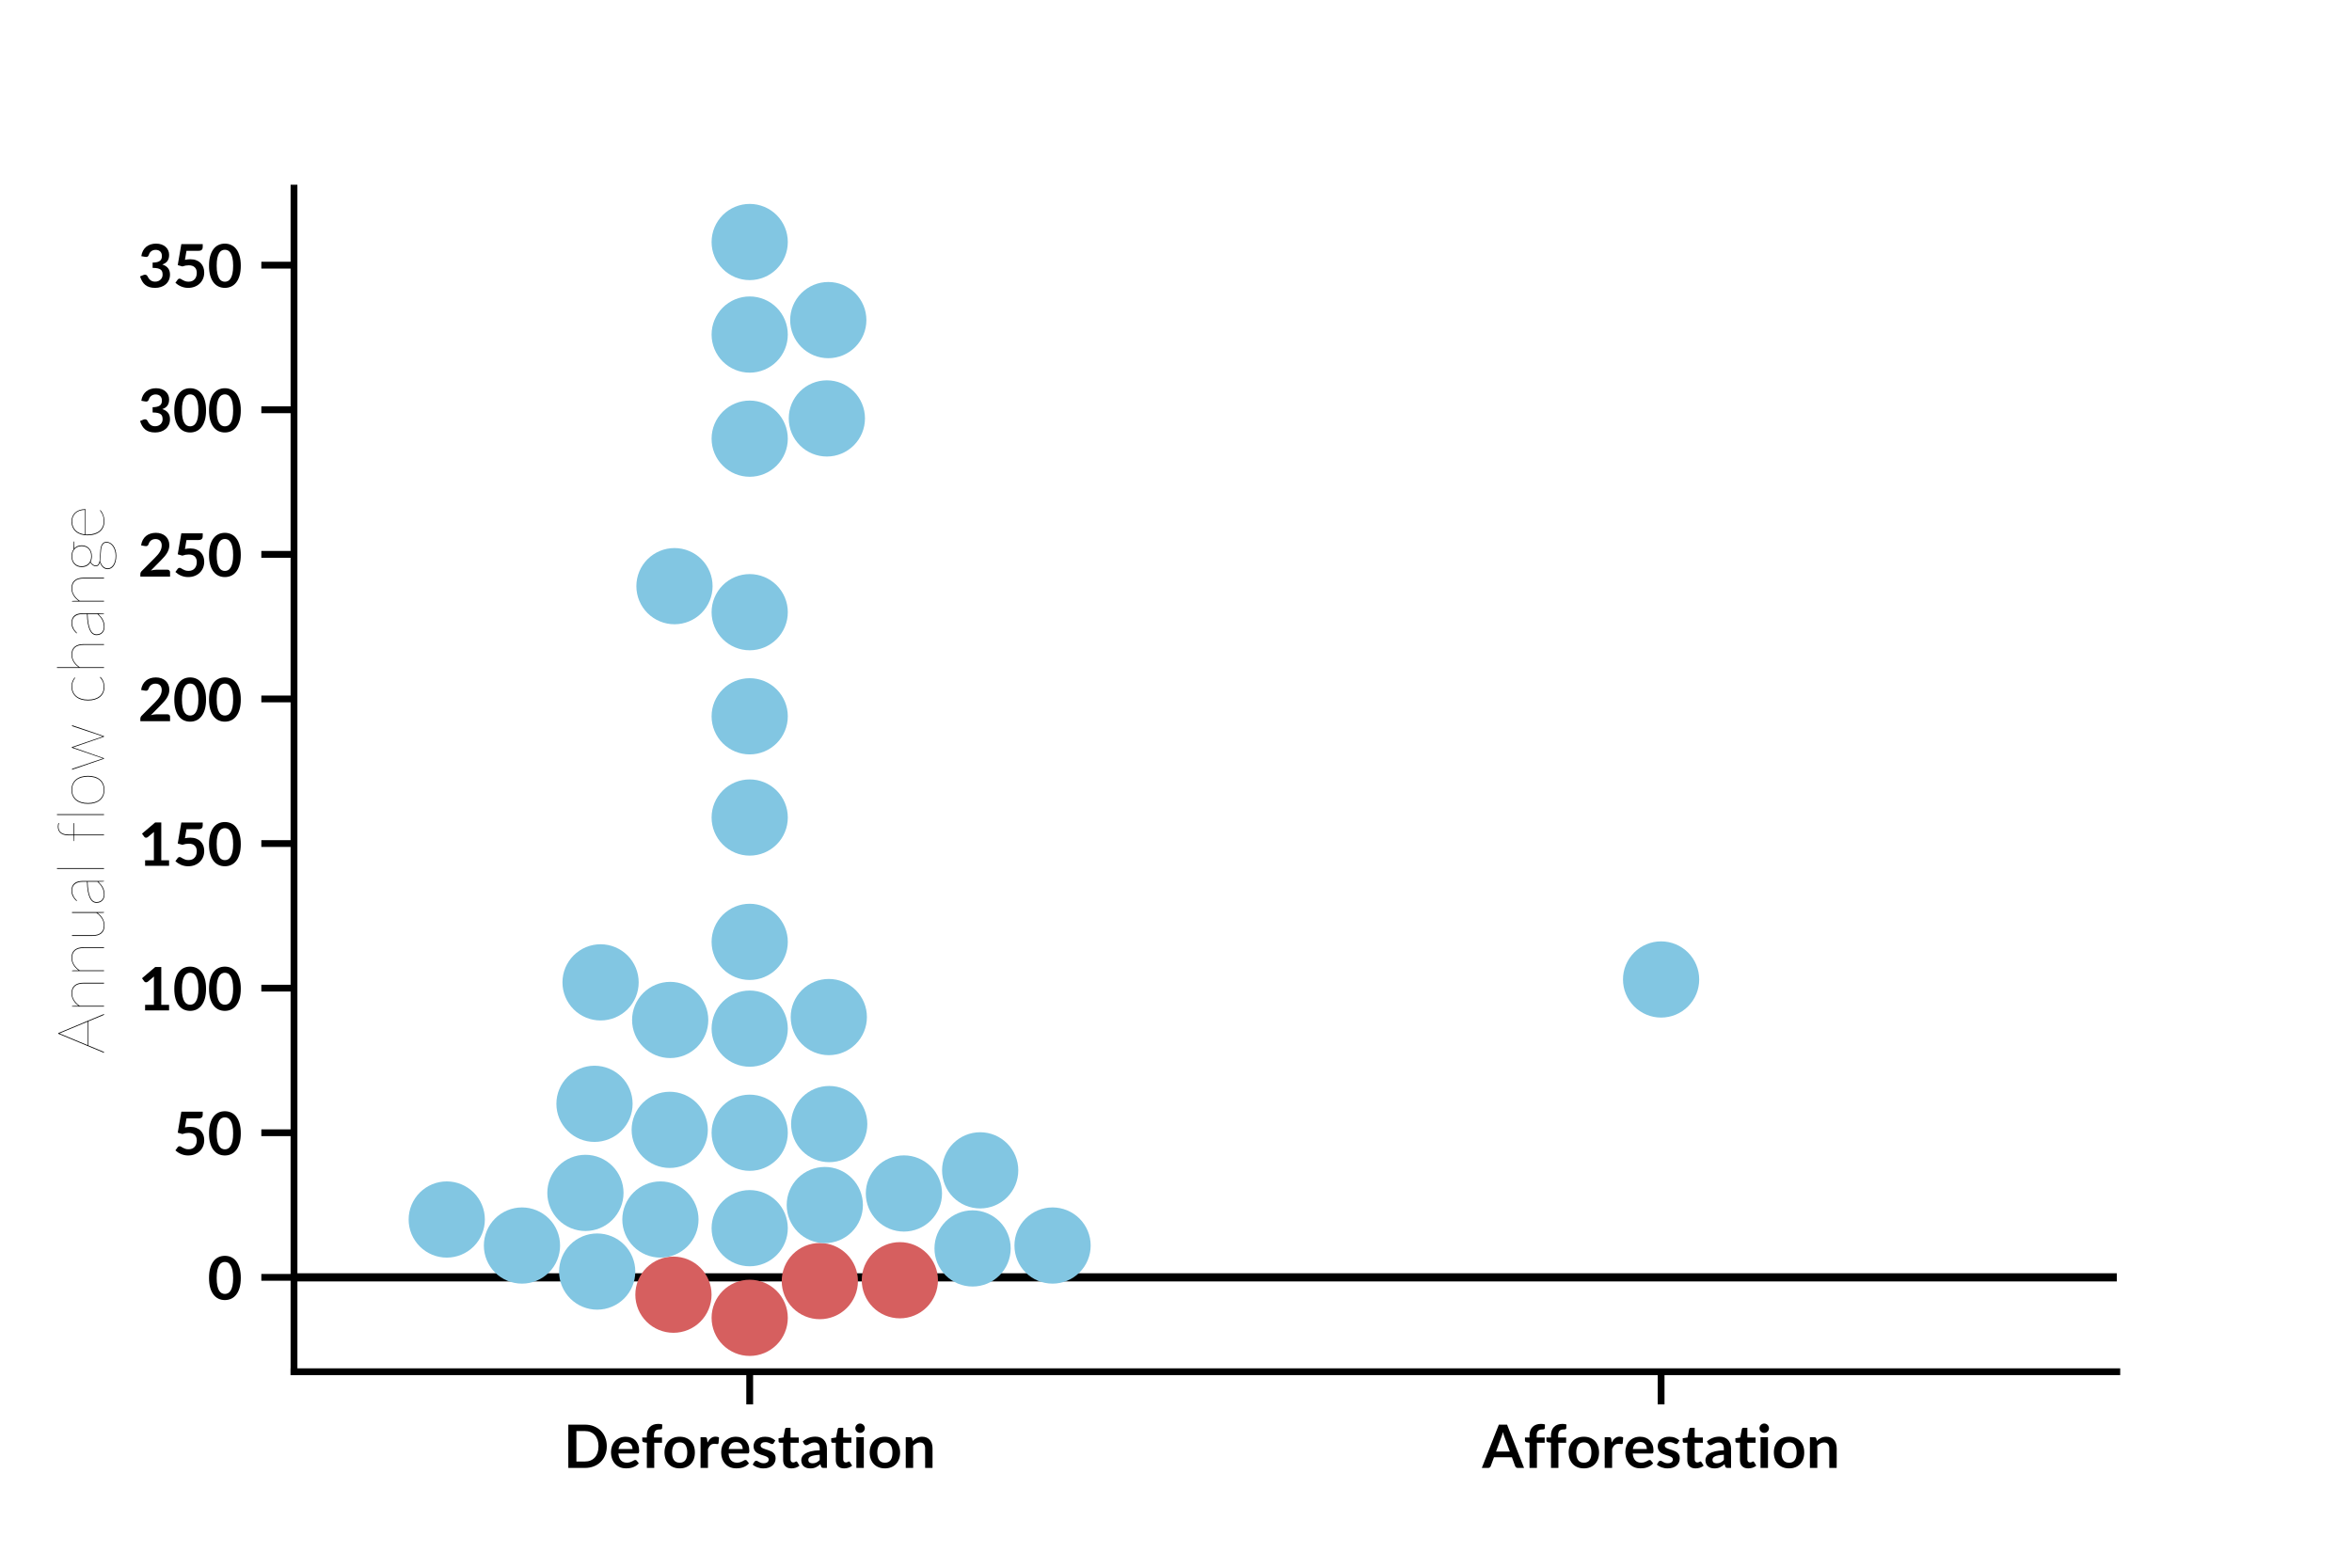 <?xml version="1.0" encoding="utf-8" standalone="no"?>
<!DOCTYPE svg PUBLIC "-//W3C//DTD SVG 1.1//EN"
  "http://www.w3.org/Graphics/SVG/1.1/DTD/svg11.dtd">
<!-- Created with matplotlib (http://matplotlib.org/) -->
<svg height="288pt" version="1.1" viewBox="0 0 432 288" width="432pt" xmlns="http://www.w3.org/2000/svg" xmlns:xlink="http://www.w3.org/1999/xlink">
 <defs>
  <style type="text/css">
*{stroke-linecap:butt;stroke-linejoin:round;}
  </style>
 </defs>
 <g id="figure_1">
  <g id="patch_1">
   <path d="M 0 288 
L 432 288 
L 432 0 
L 0 0 
z
" style="fill:#ffffff;"/>
  </g>
  <g id="axes_1">
   <g id="patch_2">
    <path d="M 54 252 
L 388.8 252 
L 388.8 34.56 
L 54 34.56 
z
" style="fill:#ffffff;"/>
   </g>
   <g id="PathCollection_1"/>
   <g id="PathCollection_2"/>
   <g id="matplotlib.axis_1">
    <g id="xtick_1">
     <g id="line2d_1">
      <defs>
       <path d="M 0 0 
L 0 6 
" id="m632392e1f3" style="stroke:#000000;stroke-width:1.25;"/>
      </defs>
      <g>
       <use style="stroke:#000000;stroke-width:1.25;" x="137.7" xlink:href="#m632392e1f3" y="252"/>
      </g>
     </g>
     <g id="text_1">
      <!-- Deforestation -->
      <defs>
       <path d="M 72.25 36.156 
Q 72.25 28.203 69.594 21.547 
Q 66.953 14.906 62.141 10.094 
Q 57.344 5.297 50.594 2.641 
Q 43.844 0 35.594 0 
L 8.047 0 
L 8.047 72.297 
L 35.594 72.297 
Q 43.844 72.297 50.594 69.625 
Q 57.344 66.953 62.141 62.172 
Q 66.953 57.406 69.594 50.75 
Q 72.25 44.094 72.25 36.156 
z
M 58.453 36.156 
Q 58.453 42.094 56.875 46.812 
Q 55.297 51.547 52.312 54.812 
Q 49.344 58.094 45.125 59.844 
Q 40.906 61.594 35.594 61.594 
L 21.547 61.594 
L 21.547 10.703 
L 35.594 10.703 
Q 40.906 10.703 45.125 12.453 
Q 49.344 14.203 52.312 17.469 
Q 55.297 20.75 56.875 25.469 
Q 58.453 30.203 58.453 36.156 
z
" id="Lato-Bold-44"/>
       <path d="M 27.953 52.094 
Q 32.797 52.094 36.891 50.547 
Q 41 49 43.953 46.016 
Q 46.906 43.047 48.578 38.719 
Q 50.25 34.406 50.25 28.844 
Q 50.25 26.047 49.641 25.062 
Q 49.047 24.094 47.344 24.094 
L 15.594 24.094 
Q 15.906 20.156 17 17.281 
Q 18.094 14.406 19.891 12.531 
Q 21.703 10.656 24.172 9.719 
Q 26.656 8.797 29.656 8.797 
Q 32.656 8.797 34.828 9.5 
Q 37 10.203 38.625 11.047 
Q 40.25 11.906 41.469 12.594 
Q 42.703 13.297 43.844 13.297 
Q 45.406 13.297 46.156 12.156 
L 49.703 7.656 
Q 47.656 5.25 45.094 3.625 
Q 42.547 2 39.766 1.016 
Q 37 0.047 34.125 -0.344 
Q 31.25 -0.75 28.547 -0.75 
Q 23.203 -0.75 18.594 1.016 
Q 14 2.797 10.594 6.266 
Q 7.203 9.75 5.25 14.875 
Q 3.297 20 3.297 26.75 
Q 3.297 32 5 36.625 
Q 6.703 41.25 9.875 44.672 
Q 13.047 48.094 17.625 50.094 
Q 22.203 52.094 27.953 52.094 
z
M 28.203 43.25 
Q 22.797 43.25 19.75 40.203 
Q 16.703 37.156 15.844 31.547 
L 39.156 31.547 
Q 39.156 33.953 38.469 36.078 
Q 37.797 38.203 36.438 39.797 
Q 35.094 41.406 33.016 42.328 
Q 30.953 43.25 28.203 43.25 
z
" id="Lato-Bold-65"/>
       <path d="M 9.703 0 
L 9.703 42 
L 5.25 42.703 
Q 3.797 43 2.922 43.719 
Q 2.047 44.453 2.047 45.797 
L 2.047 50.844 
L 9.703 50.844 
L 9.703 54.656 
Q 9.703 59.047 11.016 62.547 
Q 12.344 66.047 14.812 68.5 
Q 17.297 70.953 20.844 72.25 
Q 24.406 73.547 28.844 73.547 
Q 32.406 73.547 35.453 72.594 
L 35.203 66.406 
Q 35.156 65.703 34.797 65.266 
Q 34.453 64.844 33.875 64.625 
Q 33.297 64.406 32.547 64.328 
Q 31.797 64.25 30.953 64.25 
Q 28.75 64.25 27.016 63.766 
Q 25.297 63.297 24.094 62.125 
Q 22.906 60.953 22.281 59.016 
Q 21.656 57.094 21.656 54.25 
L 21.656 50.844 
L 35 50.844 
L 35 42.047 
L 22.047 42.047 
L 22.047 0 
z
" id="Lato-Bold-66"/>
       <path d="M 28.797 52.094 
Q 34.5 52.094 39.172 50.25 
Q 43.844 48.406 47.172 45 
Q 50.5 41.594 52.297 36.688 
Q 54.094 31.797 54.094 25.75 
Q 54.094 19.656 52.297 14.75 
Q 50.5 9.844 47.172 6.391 
Q 43.844 2.953 39.172 1.094 
Q 34.5 -0.75 28.797 -0.75 
Q 23.047 -0.75 18.344 1.094 
Q 13.656 2.953 10.328 6.391 
Q 7 9.844 5.172 14.75 
Q 3.344 19.656 3.344 25.75 
Q 3.344 31.797 5.172 36.688 
Q 7 41.594 10.328 45 
Q 13.656 48.406 18.344 50.25 
Q 23.047 52.094 28.797 52.094 
z
M 28.797 8.75 
Q 35.203 8.75 38.266 13.047 
Q 41.344 17.344 41.344 25.656 
Q 41.344 33.953 38.266 38.297 
Q 35.203 42.656 28.797 42.656 
Q 22.297 42.656 19.172 38.281 
Q 16.047 33.906 16.047 25.656 
Q 16.047 17.406 19.172 13.078 
Q 22.297 8.75 28.797 8.75 
z
" id="Lato-Bold-6f"/>
       <path d="M 6.094 0 
L 6.094 51.297 
L 13.344 51.297 
Q 15.25 51.297 16 50.625 
Q 16.75 49.953 17 48.203 
L 17.703 42.406 
Q 20.156 47 23.453 49.625 
Q 26.75 52.25 31.25 52.25 
Q 34.797 52.25 36.953 50.703 
L 36.156 41.453 
Q 35.906 40.547 35.422 40.172 
Q 34.953 39.797 34.156 39.797 
Q 33.406 39.797 31.922 40.047 
Q 30.453 40.297 29.047 40.297 
Q 27 40.297 25.391 39.688 
Q 23.797 39.094 22.516 37.969 
Q 21.25 36.844 20.266 35.25 
Q 19.297 33.656 18.453 31.594 
L 18.453 0 
z
" id="Lato-Bold-72"/>
       <path d="M 37.406 41.297 
Q 36.906 40.5 36.344 40.172 
Q 35.797 39.844 34.953 39.844 
Q 34.047 39.844 33.016 40.344 
Q 32 40.844 30.641 41.469 
Q 29.297 42.094 27.562 42.594 
Q 25.844 43.094 23.5 43.094 
Q 19.844 43.094 17.766 41.547 
Q 15.703 40 15.703 37.5 
Q 15.703 35.844 16.766 34.719 
Q 17.844 33.594 19.625 32.75 
Q 21.406 31.906 23.656 31.219 
Q 25.906 30.547 28.219 29.75 
Q 30.547 28.953 32.797 27.922 
Q 35.047 26.906 36.812 25.328 
Q 38.594 23.75 39.672 21.547 
Q 40.75 19.344 40.75 16.25 
Q 40.75 12.547 39.422 9.422 
Q 38.094 6.297 35.5 4.016 
Q 32.906 1.75 29.078 0.469 
Q 25.25 -0.797 20.25 -0.797 
Q 17.594 -0.797 15.062 -0.312 
Q 12.547 0.156 10.219 1 
Q 7.906 1.844 5.922 3 
Q 3.953 4.156 2.453 5.5 
L 5.297 10.203 
Q 5.844 11.047 6.594 11.5 
Q 7.344 11.953 8.5 11.953 
Q 9.656 11.953 10.672 11.297 
Q 11.703 10.656 13.047 9.906 
Q 14.406 9.156 16.219 8.5 
Q 18.047 7.844 20.844 7.844 
Q 23.047 7.844 24.625 8.375 
Q 26.203 8.906 27.219 9.75 
Q 28.25 10.594 28.719 11.719 
Q 29.203 12.844 29.203 14.047 
Q 29.203 15.844 28.125 17 
Q 27.047 18.156 25.266 19 
Q 23.5 19.844 21.219 20.516 
Q 18.953 21.203 16.578 22 
Q 14.203 22.797 11.922 23.875 
Q 9.656 24.953 7.875 26.594 
Q 6.094 28.25 5.016 30.641 
Q 3.953 33.047 3.953 36.453 
Q 3.953 39.594 5.203 42.438 
Q 6.453 45.297 8.875 47.422 
Q 11.297 49.547 14.922 50.812 
Q 18.547 52.094 23.297 52.094 
Q 28.594 52.094 32.938 50.344 
Q 37.297 48.594 40.203 45.75 
z
" id="Lato-Bold-73"/>
       <path d="M 23.203 -0.797 
Q 16.5 -0.797 12.922 2.969 
Q 9.344 6.75 9.344 13.406 
L 9.344 42.047 
L 4.094 42.047 
Q 3.094 42.047 2.391 42.688 
Q 1.703 43.344 1.703 44.656 
L 1.703 49.547 
L 9.953 50.906 
L 12.547 64.906 
Q 12.797 65.906 13.5 66.453 
Q 14.203 67 15.297 67 
L 21.703 67 
L 21.703 50.844 
L 35.406 50.844 
L 35.406 42.047 
L 21.703 42.047 
L 21.703 14.25 
Q 21.703 11.844 22.875 10.5 
Q 24.047 9.156 26.094 9.156 
Q 27.25 9.156 28.016 9.422 
Q 28.797 9.703 29.375 10 
Q 29.953 10.297 30.391 10.562 
Q 30.844 10.844 31.297 10.844 
Q 31.844 10.844 32.188 10.562 
Q 32.547 10.297 32.953 9.75 
L 36.656 3.75 
Q 33.953 1.5 30.453 0.344 
Q 26.953 -0.797 23.203 -0.797 
z
" id="Lato-Bold-74"/>
       <path d="M 39.656 0 
Q 37.906 0 36.953 0.516 
Q 36 1.047 35.453 2.656 
L 34.344 6.297 
Q 32.406 4.547 30.547 3.219 
Q 28.703 1.906 26.703 1 
Q 24.703 0.094 22.422 -0.344 
Q 20.156 -0.797 17.406 -0.797 
Q 14.156 -0.797 11.406 0.078 
Q 8.656 0.953 6.656 2.703 
Q 4.656 4.453 3.547 7.047 
Q 2.453 9.656 2.453 13.094 
Q 2.453 16 3.969 18.828 
Q 5.5 21.656 9.047 23.922 
Q 12.594 26.203 18.5 27.703 
Q 24.406 29.203 33.203 29.406 
L 33.203 32.406 
Q 33.203 37.547 31 40.016 
Q 28.797 42.5 24.656 42.5 
Q 21.656 42.5 19.672 41.797 
Q 17.703 41.094 16.203 40.219 
Q 14.703 39.344 13.469 38.641 
Q 12.25 37.953 10.75 37.953 
Q 9.453 37.953 8.547 38.625 
Q 7.656 39.297 7.094 40.203 
L 4.906 44.156 
Q 13.75 52.25 26.203 52.25 
Q 30.703 52.25 34.25 50.766 
Q 37.797 49.297 40.25 46.672 
Q 42.703 44.047 43.969 40.391 
Q 45.25 36.75 45.25 32.406 
L 45.25 0 
z
M 21.203 7.703 
Q 25 7.703 27.766 9.078 
Q 30.547 10.453 33.203 13.25 
L 33.203 21.906 
Q 27.797 21.656 24.172 20.969 
Q 20.547 20.297 18.344 19.25 
Q 16.156 18.203 15.203 16.797 
Q 14.25 15.406 14.25 13.75 
Q 14.25 10.5 16.172 9.094 
Q 18.094 7.703 21.203 7.703 
z
" id="Lato-Bold-61"/>
       <path d="M 18.906 51.297 
L 18.906 0 
L 6.5 0 
L 6.5 51.297 
z
M 20.594 66.25 
Q 20.594 64.656 19.938 63.25 
Q 19.297 61.844 18.219 60.797 
Q 17.156 59.75 15.703 59.125 
Q 14.25 58.5 12.594 58.5 
Q 11 58.5 9.578 59.125 
Q 8.156 59.75 7.094 60.797 
Q 6.047 61.844 5.422 63.25 
Q 4.797 64.656 4.797 66.25 
Q 4.797 67.906 5.422 69.344 
Q 6.047 70.797 7.094 71.844 
Q 8.156 72.906 9.578 73.531 
Q 11 74.156 12.594 74.156 
Q 14.25 74.156 15.703 73.531 
Q 17.156 72.906 18.219 71.844 
Q 19.297 70.797 19.938 69.344 
Q 20.594 67.906 20.594 66.25 
z
" id="Lato-Bold-69"/>
       <path d="M 6.094 0 
L 6.094 51.297 
L 13.656 51.297 
Q 16.047 51.297 16.797 49.047 
L 17.656 45 
Q 19.203 46.594 20.922 47.891 
Q 22.656 49.203 24.578 50.141 
Q 26.5 51.094 28.703 51.594 
Q 30.906 52.094 33.5 52.094 
Q 37.703 52.094 40.953 50.672 
Q 44.203 49.25 46.375 46.672 
Q 48.547 44.094 49.672 40.516 
Q 50.797 36.953 50.797 32.656 
L 50.797 0 
L 38.453 0 
L 38.453 32.656 
Q 38.453 37.344 36.297 39.922 
Q 34.156 42.5 29.75 42.5 
Q 26.547 42.5 23.75 41.047 
Q 20.953 39.594 18.453 37.094 
L 18.453 0 
z
" id="Lato-Bold-6e"/>
      </defs>
      <g transform="translate(103.501 269.673)scale(0.11 -0.11)">
       <use xlink:href="#Lato-Bold-44"/>
       <use x="76.05" xlink:href="#Lato-Bold-65"/>
       <use x="129.45" xlink:href="#Lato-Bold-66"/>
       <use x="165.284" xlink:href="#Lato-Bold-6f"/>
       <use x="222.734" xlink:href="#Lato-Bold-72"/>
       <use x="260.019" xlink:href="#Lato-Bold-65"/>
       <use x="313.419" xlink:href="#Lato-Bold-73"/>
       <use x="357.369" xlink:href="#Lato-Bold-74"/>
       <use x="394.569" xlink:href="#Lato-Bold-61"/>
       <use x="445.319" xlink:href="#Lato-Bold-74"/>
       <use x="482.519" xlink:href="#Lato-Bold-69"/>
       <use x="507.919" xlink:href="#Lato-Bold-6f"/>
       <use x="565.369" xlink:href="#Lato-Bold-6e"/>
      </g>
     </g>
    </g>
    <g id="xtick_2">
     <g id="line2d_2">
      <g>
       <use style="stroke:#000000;stroke-width:1.25;" x="305.1" xlink:href="#m632392e1f3" y="252"/>
      </g>
     </g>
     <g id="text_2">
      <!-- Afforestation -->
      <defs>
       <path d="M 70 0 
L 59.594 0 
Q 57.844 0 56.75 0.875 
Q 55.656 1.75 55.094 3.047 
L 49.703 17.797 
L 19.75 17.797 
L 14.344 3.047 
Q 13.953 1.906 12.797 0.953 
Q 11.656 0 9.953 0 
L -0.547 0 
L 27.906 72.297 
L 41.594 72.297 
z
M 23.203 27.297 
L 46.25 27.297 
L 37.453 51.344 
Q 36.797 52.953 36.094 55.125 
Q 35.406 57.297 34.703 59.844 
Q 34 57.297 33.328 55.094 
Q 32.656 52.906 32 51.25 
z
" id="Lato-Bold-41"/>
      </defs>
      <g transform="translate(272.231 269.673)scale(0.11 -0.11)">
       <use xlink:href="#Lato-Bold-41"/>
       <use x="69.419" xlink:href="#Lato-Bold-66"/>
       <use x="105.269" xlink:href="#Lato-Bold-66"/>
       <use x="141.103" xlink:href="#Lato-Bold-6f"/>
       <use x="198.553" xlink:href="#Lato-Bold-72"/>
       <use x="235.838" xlink:href="#Lato-Bold-65"/>
       <use x="289.238" xlink:href="#Lato-Bold-73"/>
       <use x="333.188" xlink:href="#Lato-Bold-74"/>
       <use x="370.388" xlink:href="#Lato-Bold-61"/>
       <use x="421.138" xlink:href="#Lato-Bold-74"/>
       <use x="458.338" xlink:href="#Lato-Bold-69"/>
       <use x="483.738" xlink:href="#Lato-Bold-6f"/>
       <use x="541.188" xlink:href="#Lato-Bold-6e"/>
      </g>
     </g>
    </g>
   </g>
   <g id="matplotlib.axis_2">
    <g id="ytick_1">
     <g id="line2d_3">
      <defs>
       <path d="M 0 0 
L -6 0 
" id="mc2b57234e4" style="stroke:#000000;stroke-width:1.25;"/>
      </defs>
      <g>
       <use style="stroke:#000000;stroke-width:1.25;" x="54" xlink:href="#mc2b57234e4" y="234.661"/>
      </g>
     </g>
     <g id="text_3">
      <!-- 0 -->
      <defs>
       <path d="M 55.5 36.156 
Q 55.5 26.703 53.469 19.719 
Q 51.453 12.75 47.875 8.203 
Q 44.297 3.656 39.422 1.422 
Q 34.547 -0.797 28.906 -0.797 
Q 23.25 -0.797 18.422 1.422 
Q 13.594 3.656 10.047 8.203 
Q 6.5 12.75 4.5 19.719 
Q 2.5 26.703 2.5 36.156 
Q 2.5 45.656 4.5 52.594 
Q 6.5 59.547 10.047 64.094 
Q 13.594 68.656 18.422 70.875 
Q 23.25 73.094 28.906 73.094 
Q 34.547 73.094 39.422 70.875 
Q 44.297 68.656 47.875 64.094 
Q 51.453 59.547 53.469 52.594 
Q 55.5 45.656 55.5 36.156 
z
M 42.75 36.156 
Q 42.75 44 41.594 49.141 
Q 40.453 54.297 38.516 57.344 
Q 36.594 60.406 34.094 61.625 
Q 31.594 62.844 28.906 62.844 
Q 26.25 62.844 23.766 61.625 
Q 21.297 60.406 19.391 57.344 
Q 17.5 54.297 16.375 49.141 
Q 15.25 44 15.25 36.156 
Q 15.25 28.297 16.375 23.141 
Q 17.5 18 19.391 14.953 
Q 21.297 11.906 23.766 10.672 
Q 26.25 9.453 28.906 9.453 
Q 31.594 9.453 34.094 10.672 
Q 36.594 11.906 38.516 14.953 
Q 40.453 18 41.594 23.141 
Q 42.75 28.297 42.75 36.156 
z
" id="Lato-Bold-30"/>
      </defs>
      <g transform="translate(38.12 238.748)scale(0.11 -0.11)">
       <use xlink:href="#Lato-Bold-30"/>
      </g>
     </g>
    </g>
    <g id="ytick_2">
     <g id="line2d_4">
      <g>
       <use style="stroke:#000000;stroke-width:1.25;" x="54" xlink:href="#mc2b57234e4" y="208.097"/>
      </g>
     </g>
     <g id="text_4">
      <!-- 50 -->
      <defs>
       <path d="M 49.953 67.047 
Q 49.953 64.406 48.297 62.75 
Q 46.656 61.094 42.703 61.094 
L 22.844 61.094 
L 20.25 46 
Q 25.156 47 29.156 47 
Q 34.844 47 39.188 45.297 
Q 43.547 43.594 46.5 40.594 
Q 49.453 37.594 50.953 33.562 
Q 52.453 29.547 52.453 24.906 
Q 52.453 19.156 50.422 14.406 
Q 48.406 9.656 44.797 6.281 
Q 41.203 2.906 36.266 1.047 
Q 31.344 -0.797 25.547 -0.797 
Q 22.156 -0.797 19.094 -0.094 
Q 16.047 0.594 13.375 1.766 
Q 10.703 2.953 8.422 4.469 
Q 6.156 6 4.344 7.703 
L 8.156 12.953 
Q 9.344 14.656 11.297 14.656 
Q 12.547 14.656 13.844 13.844 
Q 15.156 13.047 16.828 12.094 
Q 18.5 11.156 20.766 10.344 
Q 23.047 9.547 26.25 9.547 
Q 29.656 9.547 32.25 10.641 
Q 34.844 11.75 36.562 13.719 
Q 38.297 15.703 39.172 18.422 
Q 40.047 21.156 40.047 24.344 
Q 40.047 30.25 36.625 33.578 
Q 33.203 36.906 26.5 36.906 
Q 21.344 36.906 15.953 35 
L 8.25 37.203 
L 14.25 72.297 
L 49.953 72.297 
z
" id="Lato-Bold-35"/>
      </defs>
      <g transform="translate(31.74 212.183)scale(0.11 -0.11)">
       <use xlink:href="#Lato-Bold-35"/>
       <use x="58" xlink:href="#Lato-Bold-30"/>
      </g>
     </g>
    </g>
    <g id="ytick_3">
     <g id="line2d_5">
      <g>
       <use style="stroke:#000000;stroke-width:1.25;" x="54" xlink:href="#mc2b57234e4" y="181.533"/>
      </g>
     </g>
     <g id="text_5">
      <!-- 100 -->
      <defs>
       <path d="M 11.75 9.25 
L 26.406 9.25 
L 26.406 51.406 
Q 26.406 53.844 26.547 56.547 
L 16.156 47.844 
Q 15.25 47.156 14.375 46.969 
Q 13.5 46.797 12.719 46.938 
Q 11.953 47.094 11.344 47.469 
Q 10.75 47.844 10.453 48.297 
L 6.547 53.656 
L 28.594 72.406 
L 38.75 72.406 
L 38.75 9.25 
L 51.75 9.25 
L 51.75 0 
L 11.75 0 
z
" id="Lato-Bold-31"/>
      </defs>
      <g transform="translate(25.36 185.619)scale(0.11 -0.11)">
       <use xlink:href="#Lato-Bold-31"/>
       <use x="58" xlink:href="#Lato-Bold-30"/>
       <use x="116" xlink:href="#Lato-Bold-30"/>
      </g>
     </g>
    </g>
    <g id="ytick_4">
     <g id="line2d_6">
      <g>
       <use style="stroke:#000000;stroke-width:1.25;" x="54" xlink:href="#mc2b57234e4" y="154.968"/>
      </g>
     </g>
     <g id="text_6">
      <!-- 150 -->
      <g transform="translate(25.36 159.055)scale(0.11 -0.11)">
       <use xlink:href="#Lato-Bold-31"/>
       <use x="58" xlink:href="#Lato-Bold-35"/>
       <use x="116" xlink:href="#Lato-Bold-30"/>
      </g>
     </g>
    </g>
    <g id="ytick_5">
     <g id="line2d_7">
      <g>
       <use style="stroke:#000000;stroke-width:1.25;" x="54" xlink:href="#mc2b57234e4" y="128.404"/>
      </g>
     </g>
     <g id="text_7">
      <!-- 200 -->
      <defs>
       <path d="M 29.703 73.094 
Q 34.703 73.094 38.844 71.625 
Q 43 70.156 45.953 67.453 
Q 48.906 64.75 50.547 60.953 
Q 52.203 57.156 52.203 52.5 
Q 52.203 48.5 51.016 45.094 
Q 49.844 41.703 47.875 38.594 
Q 45.906 35.5 43.25 32.594 
Q 40.594 29.703 37.703 26.703 
L 21.344 10.047 
Q 23.75 10.75 26.078 11.125 
Q 28.406 11.5 30.5 11.5 
L 49.047 11.5 
Q 51.047 11.5 52.219 10.375 
Q 53.406 9.25 53.406 7.406 
L 53.406 0 
L 3.797 0 
L 3.797 4.094 
Q 3.797 5.344 4.312 6.719 
Q 4.844 8.094 6 9.203 
L 27.953 31.203 
Q 30.703 34 32.875 36.547 
Q 35.047 39.094 36.5 41.594 
Q 37.953 44.094 38.719 46.672 
Q 39.5 49.25 39.5 52.094 
Q 39.5 54.703 38.75 56.672 
Q 38 58.656 36.625 60 
Q 35.25 61.344 33.328 62.016 
Q 31.406 62.703 29 62.703 
Q 26.797 62.703 24.922 62.078 
Q 23.047 61.453 21.594 60.328 
Q 20.156 59.203 19.156 57.703 
Q 18.156 56.203 17.656 54.406 
Q 16.797 52.094 15.438 51.344 
Q 14.094 50.594 11.547 51 
L 5.047 52.156 
Q 5.797 57.344 7.938 61.266 
Q 10.094 65.203 13.312 67.828 
Q 16.547 70.453 20.719 71.766 
Q 24.906 73.094 29.703 73.094 
z
" id="Lato-Bold-32"/>
      </defs>
      <g transform="translate(25.36 132.49)scale(0.11 -0.11)">
       <use xlink:href="#Lato-Bold-32"/>
       <use x="58" xlink:href="#Lato-Bold-30"/>
       <use x="116" xlink:href="#Lato-Bold-30"/>
      </g>
     </g>
    </g>
    <g id="ytick_6">
     <g id="line2d_8">
      <g>
       <use style="stroke:#000000;stroke-width:1.25;" x="54" xlink:href="#mc2b57234e4" y="101.84"/>
      </g>
     </g>
     <g id="text_8">
      <!-- 250 -->
      <g transform="translate(25.36 105.926)scale(0.11 -0.11)">
       <use xlink:href="#Lato-Bold-32"/>
       <use x="58" xlink:href="#Lato-Bold-35"/>
       <use x="116" xlink:href="#Lato-Bold-30"/>
      </g>
     </g>
    </g>
    <g id="ytick_7">
     <g id="line2d_9">
      <g>
       <use style="stroke:#000000;stroke-width:1.25;" x="54" xlink:href="#mc2b57234e4" y="75.275"/>
      </g>
     </g>
     <g id="text_9">
      <!-- 300 -->
      <defs>
       <path d="M 30.047 73.094 
Q 35.047 73.094 39.062 71.672 
Q 43.094 70.25 45.938 67.719 
Q 48.797 65.203 50.312 61.797 
Q 51.844 58.406 51.844 54.453 
Q 51.844 51 51.062 48.375 
Q 50.297 45.75 48.812 43.797 
Q 47.344 41.844 45.219 40.5 
Q 43.094 39.156 40.406 38.25 
Q 46.906 36.203 50.094 32 
Q 53.297 27.797 53.297 21.453 
Q 53.297 16.047 51.297 11.891 
Q 49.297 7.75 45.891 4.922 
Q 42.5 2.094 38.016 0.641 
Q 33.547 -0.797 28.547 -0.797 
Q 23.094 -0.797 19.047 0.453 
Q 15 1.703 12 4.141 
Q 9 6.594 6.891 10.141 
Q 4.797 13.703 3.297 18.344 
L 8.75 20.594 
Q 10.906 21.5 12.781 21.078 
Q 14.656 20.656 15.5 19.047 
Q 16.406 17.297 17.469 15.594 
Q 18.547 13.906 20.047 12.578 
Q 21.547 11.25 23.562 10.422 
Q 25.594 9.594 28.406 9.594 
Q 31.547 9.594 33.891 10.625 
Q 36.25 11.656 37.828 13.297 
Q 39.406 14.953 40.172 16.969 
Q 40.953 19 40.953 21.047 
Q 40.953 23.656 40.391 25.781 
Q 39.844 27.906 38.094 29.406 
Q 36.344 30.906 33.062 31.75 
Q 29.797 32.594 24.297 32.594 
L 24.297 41.406 
Q 28.844 41.453 31.844 42.25 
Q 34.844 43.047 36.625 44.469 
Q 38.406 45.906 39.094 47.906 
Q 39.797 49.906 39.797 52.297 
Q 39.797 57.406 36.938 60.047 
Q 34.094 62.703 29.344 62.703 
Q 27.156 62.703 25.297 62.078 
Q 23.453 61.453 21.969 60.328 
Q 20.5 59.203 19.5 57.703 
Q 18.5 56.203 18 54.406 
Q 17.156 52.094 15.781 51.344 
Q 14.406 50.594 11.906 51 
L 5.406 52.156 
Q 6.156 57.344 8.297 61.266 
Q 10.453 65.203 13.672 67.828 
Q 16.906 70.453 21.078 71.766 
Q 25.25 73.094 30.047 73.094 
z
" id="Lato-Bold-33"/>
      </defs>
      <g transform="translate(25.36 79.362)scale(0.11 -0.11)">
       <use xlink:href="#Lato-Bold-33"/>
       <use x="58" xlink:href="#Lato-Bold-30"/>
       <use x="116" xlink:href="#Lato-Bold-30"/>
      </g>
     </g>
    </g>
    <g id="ytick_8">
     <g id="line2d_10">
      <g>
       <use style="stroke:#000000;stroke-width:1.25;" x="54" xlink:href="#mc2b57234e4" y="48.711"/>
      </g>
     </g>
     <g id="text_10">
      <!-- 350 -->
      <g transform="translate(25.36 52.797)scale(0.11 -0.11)">
       <use xlink:href="#Lato-Bold-33"/>
       <use x="58" xlink:href="#Lato-Bold-35"/>
       <use x="116" xlink:href="#Lato-Bold-30"/>
      </g>
     </g>
    </g>
    <g id="text_11">
     <!-- Annual flow change -->
     <defs>
      <path d="M 61.547 0 
L 60.656 0 
Q 60.203 0 60.047 0.5 
L 50.297 23.906 
L 13.406 23.906 
L 3.656 0.5 
Q 3.5 0 2.953 0 
L 2.156 0 
L 31.344 70 
L 32.344 70 
z
M 13.797 24.906 
L 49.906 24.906 
L 32.656 66.297 
Q 32.406 66.844 32.203 67.312 
Q 32 67.797 31.844 68.344 
Q 31.656 67.797 31.469 67.312 
Q 31.297 66.844 31.047 66.297 
z
" id="Lato-Hairline-41"/>
      <path d="M 9.203 0 
L 9.203 49 
L 9.5 49 
Q 10.203 49 10.203 48.203 
L 10.344 38.75 
Q 12.047 41.25 14.172 43.297 
Q 16.297 45.344 18.75 46.797 
Q 21.203 48.25 23.891 49.016 
Q 26.594 49.797 29.5 49.797 
Q 37.656 49.797 41.672 44.938 
Q 45.703 40.094 45.703 31.406 
L 45.703 0 
L 44.5 0 
L 44.5 31.406 
Q 44.5 35.5 43.594 38.719 
Q 42.703 41.953 40.828 44.203 
Q 38.953 46.453 36.125 47.625 
Q 33.297 48.797 29.5 48.797 
Q 23.75 48.797 18.891 45.719 
Q 14.047 42.656 10.406 37.25 
L 10.406 0 
z
" id="Lato-Hairline-6e"/>
      <path d="M 9.844 49 
L 9.844 17.594 
Q 9.844 13.5 10.75 10.266 
Q 11.656 7.047 13.531 4.797 
Q 15.406 2.547 18.203 1.375 
Q 21 0.203 24.844 0.203 
Q 30.594 0.203 35.422 3.25 
Q 40.25 6.297 43.953 11.703 
L 43.953 49 
L 45.156 49 
L 45.156 0 
L 44.844 0 
Q 44.156 0 44.156 0.797 
L 43.953 10.203 
Q 42.203 7.703 40.094 5.641 
Q 38 3.594 35.547 2.172 
Q 33.094 0.75 30.391 -0.016 
Q 27.703 -0.797 24.844 -0.797 
Q 16.656 -0.797 12.656 4.047 
Q 8.656 8.906 8.656 17.594 
L 8.656 49 
z
" id="Lato-Hairline-75"/>
      <path d="M 38.406 0 
Q 37.703 0 37.703 0.797 
L 37.406 8.75 
Q 35.297 6.547 33.188 4.766 
Q 31.094 3 28.75 1.766 
Q 26.406 0.547 23.703 -0.125 
Q 21 -0.797 17.703 -0.797 
Q 15.5 -0.797 13.25 -0.125 
Q 11 0.547 9.203 2.016 
Q 7.406 3.5 6.25 5.828 
Q 5.094 8.156 5.094 11.5 
Q 5.094 14.797 7.047 17.422 
Q 9 20.047 12.969 21.891 
Q 16.953 23.75 23.016 24.828 
Q 29.094 25.906 37.406 26.094 
L 37.406 32.406 
Q 37.406 36.25 36.547 39.297 
Q 35.703 42.344 34.047 44.438 
Q 32.406 46.547 29.906 47.672 
Q 27.406 48.797 24.094 48.797 
Q 21.5 48.797 19.391 48.25 
Q 17.297 47.703 15.641 46.891 
Q 14 46.094 12.766 45.141 
Q 11.547 44.203 10.641 43.391 
Q 9.75 42.594 9.203 42.047 
Q 8.656 41.5 8.406 41.5 
Q 8.203 41.5 7.906 41.797 
L 7.703 42 
Q 11.297 45.797 15.141 47.797 
Q 19 49.797 24.094 49.797 
Q 27.844 49.797 30.562 48.594 
Q 33.297 47.406 35.094 45.156 
Q 36.906 42.906 37.75 39.672 
Q 38.594 36.453 38.594 32.406 
L 38.594 0 
z
M 17.703 0.203 
Q 21.156 0.203 23.953 1 
Q 26.75 1.797 29.094 3.141 
Q 31.453 4.5 33.469 6.266 
Q 35.5 8.047 37.406 10 
L 37.406 25.094 
Q 21.656 24.594 13.969 21.172 
Q 6.297 17.75 6.297 11.5 
Q 6.297 8.547 7.266 6.422 
Q 8.25 4.297 9.844 2.922 
Q 11.453 1.547 13.5 0.875 
Q 15.547 0.203 17.703 0.203 
z
" id="Lato-Hairline-61"/>
      <path d="M 11 72 
L 11 0 
L 9.797 0 
L 9.797 72 
z
" id="Lato-Hairline-6c"/>
      <path id="Lato-Hairline-20"/>
      <path d="M 11.844 0 
L 11.844 45.906 
L 3.656 46.094 
Q 3.047 46.094 3.047 46.5 
L 3.047 46.906 
L 11.844 46.906 
L 11.844 54.406 
Q 11.844 58.594 12.844 61.672 
Q 13.844 64.75 15.594 66.75 
Q 17.344 68.75 19.797 69.719 
Q 22.25 70.703 25.203 70.703 
Q 26.656 70.703 28.203 70.422 
Q 29.75 70.156 30.797 69.594 
L 30.703 69.203 
Q 30.594 68.844 30.297 68.891 
Q 30 68.953 29.375 69.125 
Q 28.75 69.297 27.719 69.5 
Q 26.703 69.703 25.203 69.703 
Q 22.594 69.703 20.375 68.875 
Q 18.156 68.047 16.531 66.219 
Q 14.906 64.406 13.969 61.469 
Q 13.047 58.547 13.047 54.406 
L 13.047 46.906 
L 30.5 46.906 
L 30.5 45.906 
L 13.047 45.906 
L 13.047 0 
z
" id="Lato-Hairline-66"/>
      <path d="M 27.5 49.797 
Q 32.656 49.797 36.656 47.969 
Q 40.656 46.156 43.375 42.844 
Q 46.094 39.547 47.5 34.875 
Q 48.906 30.203 48.906 24.5 
Q 48.906 18.797 47.5 14.172 
Q 46.094 9.547 43.375 6.25 
Q 40.656 2.953 36.656 1.172 
Q 32.656 -0.594 27.5 -0.594 
Q 22.297 -0.594 18.312 1.172 
Q 14.344 2.953 11.625 6.25 
Q 8.906 9.547 7.5 14.172 
Q 6.094 18.797 6.094 24.5 
Q 6.094 30.203 7.5 34.875 
Q 8.906 39.547 11.625 42.844 
Q 14.344 46.156 18.312 47.969 
Q 22.297 49.797 27.5 49.797 
z
M 27.5 0.406 
Q 32.5 0.406 36.297 2.156 
Q 40.094 3.906 42.625 7.047 
Q 45.156 10.203 46.422 14.641 
Q 47.703 19.094 47.703 24.5 
Q 47.703 29.906 46.422 34.375 
Q 45.156 38.844 42.625 42.047 
Q 40.094 45.25 36.297 47.016 
Q 32.5 48.797 27.5 48.797 
Q 22.453 48.797 18.672 47.016 
Q 14.906 45.25 12.375 42.047 
Q 9.844 38.844 8.562 34.375 
Q 7.297 29.906 7.297 24.5 
Q 7.297 19.094 8.562 14.641 
Q 9.844 10.203 12.375 7.047 
Q 14.906 3.906 18.672 2.156 
Q 22.453 0.406 27.5 0.406 
z
" id="Lato-Hairline-6f"/>
      <path d="M 3.25 49 
L 3.953 49 
Q 4.344 49 4.547 48.766 
Q 4.75 48.547 4.844 48.297 
L 19.844 3.406 
Q 20.047 2.844 20.219 2.344 
Q 20.406 1.844 20.5 1.297 
Q 20.703 2.297 21.156 3.406 
L 36.75 48.797 
Q 36.906 49.297 37.25 49.297 
L 37.547 49.297 
Q 37.906 49.297 38.047 48.797 
L 53.547 3.406 
Q 53.75 2.844 53.891 2.391 
Q 54.047 1.953 54.156 1.406 
Q 54.25 1.953 54.453 2.391 
Q 54.656 2.844 54.844 3.406 
L 69.844 48.297 
Q 70.203 49 70.75 49 
L 71.453 49 
L 54.656 0 
L 54.156 0 
Q 53.703 0 53.547 0.5 
L 37.844 46.094 
Q 37.547 46.906 37.406 47.5 
Q 37.297 47.156 37.172 46.828 
Q 37.047 46.5 36.953 46.094 
L 21.047 0.5 
Q 20.906 0 20.547 0 
L 20.047 0 
z
" id="Lato-Hairline-77"/>
      <path d="M 41.094 44.406 
Q 40.906 44.203 40.703 44.203 
Q 40.406 44.203 39.578 44.922 
Q 38.75 45.656 37.172 46.5 
Q 35.594 47.344 33.219 48.062 
Q 30.844 48.797 27.5 48.797 
Q 22.75 48.797 19 47.094 
Q 15.25 45.406 12.641 42.25 
Q 10.047 39.094 8.672 34.594 
Q 7.297 30.094 7.297 24.5 
Q 7.297 18.703 8.672 14.219 
Q 10.047 9.75 12.594 6.672 
Q 15.156 3.594 18.719 2 
Q 22.297 0.406 26.703 0.406 
Q 30.594 0.406 33.297 1.297 
Q 36 2.203 37.75 3.297 
Q 39.5 4.406 40.391 5.297 
Q 41.297 6.203 41.594 6.203 
Q 41.797 6.203 42 6 
L 42.203 5.797 
Q 41.453 4.703 40 3.578 
Q 38.547 2.453 36.547 1.516 
Q 34.547 0.594 32.047 0 
Q 29.547 -0.594 26.703 -0.594 
Q 21.953 -0.594 18.141 1.094 
Q 14.344 2.797 11.672 6.016 
Q 9 9.25 7.547 13.891 
Q 6.094 18.547 6.094 24.5 
Q 6.094 30.203 7.547 34.875 
Q 9 39.547 11.75 42.844 
Q 14.5 46.156 18.469 47.969 
Q 22.453 49.797 27.5 49.797 
Q 31.953 49.797 35.422 48.375 
Q 38.906 46.953 41.406 44.703 
z
" id="Lato-Hairline-63"/>
      <path d="M 9.203 0 
L 9.203 72 
L 10.406 72 
L 10.406 38.797 
Q 12.094 41.297 14.219 43.312 
Q 16.344 45.344 18.797 46.797 
Q 21.25 48.25 23.953 49.016 
Q 26.656 49.797 29.5 49.797 
Q 37.656 49.797 41.672 44.938 
Q 45.703 40.094 45.703 31.406 
L 45.703 0 
L 44.5 0 
L 44.5 31.406 
Q 44.5 35.5 43.594 38.719 
Q 42.703 41.953 40.828 44.203 
Q 38.953 46.453 36.125 47.625 
Q 33.297 48.797 29.5 48.797 
Q 23.75 48.797 18.891 45.719 
Q 14.047 42.656 10.406 37.25 
L 10.406 0 
z
" id="Lato-Hairline-68"/>
      <path d="M 24.297 49.797 
Q 27.547 49.797 30.219 48.938 
Q 32.906 48.094 35 46.594 
L 46.906 46.594 
L 46.906 46.406 
Q 46.906 46.094 46.656 45.891 
Q 46.406 45.703 46.094 45.703 
L 36.297 45.5 
Q 38.547 43.406 39.719 40.547 
Q 40.906 37.703 40.906 34.203 
Q 40.906 30.703 39.719 27.828 
Q 38.547 24.953 36.375 22.891 
Q 34.203 20.844 31.141 19.719 
Q 28.094 18.594 24.297 18.594 
Q 19.406 18.594 15.703 20.453 
Q 14.453 19.75 13.391 18.844 
Q 12.344 17.953 11.594 16.953 
Q 10.844 15.953 10.422 14.891 
Q 10 13.844 10 12.906 
Q 10 10.406 11.547 9.078 
Q 13.094 7.75 15.641 7.094 
Q 18.203 6.453 21.453 6.266 
Q 24.703 6.094 28.094 5.938 
Q 31.5 5.797 34.75 5.438 
Q 38 5.094 40.547 4.062 
Q 43.094 3.047 44.641 1.172 
Q 46.203 -0.703 46.203 -3.906 
Q 46.203 -6.844 44.672 -9.516 
Q 43.156 -12.203 40.375 -14.266 
Q 37.594 -16.344 33.672 -17.562 
Q 29.75 -18.797 24.906 -18.797 
Q 19.953 -18.797 16.141 -17.75 
Q 12.344 -16.703 9.75 -14.891 
Q 7.156 -13.094 5.828 -10.688 
Q 4.5 -8.297 4.5 -5.594 
Q 4.5 -1.406 7.344 1.625 
Q 10.203 4.656 15.047 6.297 
Q 12.25 7 10.578 8.516 
Q 8.906 10.047 8.906 12.906 
Q 8.906 13.906 9.328 15 
Q 9.75 16.094 10.5 17.172 
Q 11.25 18.25 12.328 19.219 
Q 13.406 20.203 14.75 20.953 
Q 11.344 22.953 9.516 26.344 
Q 7.703 29.75 7.703 34.203 
Q 7.703 37.656 8.844 40.531 
Q 10 43.406 12.172 45.453 
Q 14.344 47.5 17.391 48.641 
Q 20.453 49.797 24.297 49.797 
z
M 45.094 -3.906 
Q 45.094 -1.094 43.719 0.578 
Q 42.344 2.25 40.047 3.172 
Q 37.75 4.094 34.797 4.438 
Q 31.844 4.797 28.641 4.969 
Q 25.453 5.156 22.297 5.297 
Q 19.156 5.453 16.5 5.953 
Q 14.156 5.094 12.156 4 
Q 10.156 2.906 8.719 1.453 
Q 7.297 0 6.5 -1.75 
Q 5.703 -3.5 5.703 -5.594 
Q 5.703 -8.156 7.047 -10.375 
Q 8.406 -12.594 10.875 -14.25 
Q 13.344 -15.906 16.891 -16.844 
Q 20.453 -17.797 24.906 -17.797 
Q 28.844 -17.797 32.5 -16.766 
Q 36.156 -15.75 38.953 -13.922 
Q 41.75 -12.094 43.422 -9.547 
Q 45.094 -7 45.094 -3.906 
z
M 24.297 19.594 
Q 27.953 19.594 30.797 20.641 
Q 33.656 21.703 35.625 23.625 
Q 37.594 25.547 38.641 28.25 
Q 39.703 30.953 39.703 34.203 
Q 39.703 37.453 38.625 40.141 
Q 37.547 42.844 35.547 44.766 
Q 33.547 46.703 30.688 47.75 
Q 27.844 48.797 24.297 48.797 
Q 20.75 48.797 17.891 47.75 
Q 15.047 46.703 13.047 44.766 
Q 11.047 42.844 9.969 40.141 
Q 8.906 37.453 8.906 34.203 
Q 8.906 30.953 9.969 28.25 
Q 11.047 25.547 13.047 23.625 
Q 15.047 21.703 17.891 20.641 
Q 20.75 19.594 24.297 19.594 
z
" id="Lato-Hairline-67"/>
      <path d="M 27.5 49.797 
Q 31.344 49.797 34.75 48.422 
Q 38.156 47.047 40.672 44.344 
Q 43.203 41.656 44.641 37.719 
Q 46.094 33.797 46.094 28.703 
Q 46.094 28.453 45.922 28.328 
Q 45.75 28.203 45.5 28.203 
L 7.406 28.203 
Q 7.297 27.5 7.297 26.844 
Q 7.297 26.203 7.297 25.5 
Q 7.297 19.406 8.75 14.719 
Q 10.203 10.047 12.875 6.875 
Q 15.547 3.703 19.312 2.047 
Q 23.094 0.406 27.703 0.406 
Q 31.797 0.406 34.797 1.297 
Q 37.797 2.203 39.797 3.297 
Q 41.797 4.406 42.844 5.297 
Q 43.906 6.203 44.094 6.203 
Q 44.297 6.203 44.5 6 
L 44.703 5.797 
Q 43.844 4.75 42.172 3.625 
Q 40.5 2.5 38.219 1.547 
Q 35.953 0.594 33.25 0 
Q 30.547 -0.594 27.703 -0.594 
Q 22.656 -0.594 18.656 1.172 
Q 14.656 2.953 11.875 6.297 
Q 9.094 9.656 7.594 14.5 
Q 6.094 19.344 6.094 25.5 
Q 6.094 30.906 7.547 35.375 
Q 9 39.844 11.75 43.047 
Q 14.5 46.25 18.469 48.016 
Q 22.453 49.797 27.5 49.797 
z
M 27.5 48.797 
Q 23.094 48.797 19.562 47.375 
Q 16.047 45.953 13.5 43.375 
Q 10.953 40.797 9.422 37.141 
Q 7.906 33.5 7.453 29.094 
L 45 29.094 
Q 45 33.844 43.641 37.516 
Q 42.297 41.203 39.922 43.703 
Q 37.547 46.203 34.344 47.5 
Q 31.156 48.797 27.5 48.797 
z
" id="Lato-Hairline-65"/>
     </defs>
     <g transform="translate(19.104 193.671)rotate(-90)scale(0.12 -0.12)">
      <use xlink:href="#Lato-Hairline-41"/>
      <use x="63.7" xlink:href="#Lato-Hairline-6e"/>
      <use x="118.05" xlink:href="#Lato-Hairline-6e"/>
      <use x="172.4" xlink:href="#Lato-Hairline-75"/>
      <use x="226.65" xlink:href="#Lato-Hairline-61"/>
      <use x="273.95" xlink:href="#Lato-Hairline-6c"/>
      <use x="294.75" xlink:href="#Lato-Hairline-20"/>
      <use x="323.25" xlink:href="#Lato-Hairline-66"/>
      <use x="356.45" xlink:href="#Lato-Hairline-6c"/>
      <use x="377.25" xlink:href="#Lato-Hairline-6f"/>
      <use x="432.3" xlink:href="#Lato-Hairline-77"/>
      <use x="506.969" xlink:href="#Lato-Hairline-20"/>
      <use x="535.469" xlink:href="#Lato-Hairline-63"/>
      <use x="582.119" xlink:href="#Lato-Hairline-68"/>
      <use x="636.469" xlink:href="#Lato-Hairline-61"/>
      <use x="683.769" xlink:href="#Lato-Hairline-6e"/>
      <use x="738.119" xlink:href="#Lato-Hairline-67"/>
      <use x="788.319" xlink:href="#Lato-Hairline-65"/>
     </g>
    </g>
   </g>
   <g id="LineCollection_1">
    <path clip-path="url(#p509fd8747f)" d="M -1 234.661 
L 433 234.661 
" style="fill:none;stroke:#000000;stroke-width:1.5;"/>
   </g>
   <g id="patch_3">
    <path d="M 54 252 
L 54 34.56 
" style="fill:none;stroke:#000000;stroke-linecap:square;stroke-linejoin:miter;stroke-width:1.25;"/>
   </g>
   <g id="patch_4">
    <path d="M 54 252 
L 388.8 252 
" style="fill:none;stroke:#000000;stroke-linecap:square;stroke-linejoin:miter;stroke-width:1.25;"/>
   </g>
   <g id="PathCollection_3">
    <defs>
     <path d="M 0 7 
C 1.856 7 3.637 6.262 4.95 4.95 
C 6.262 3.637 7 1.856 7 0 
C 7 -1.856 6.262 -3.637 4.95 -4.95 
C 3.637 -6.262 1.856 -7 0 -7 
C -1.856 -7 -3.637 -6.262 -4.95 -4.95 
C -6.262 -3.637 -7 -1.856 -7 0 
C -7 1.856 -6.262 3.637 -4.95 4.95 
C -3.637 6.262 -1.856 7 0 7 
z
" id="C0_0_70149b9375"/>
    </defs>
    <g clip-path="url(#p509fd8747f)">
     <use style="fill:#d65f5f;" x="137.7" xlink:href="#C0_0_70149b9375" y="242.099"/>
    </g>
    <g clip-path="url(#p509fd8747f)">
     <use style="fill:#d65f5f;" x="123.694" xlink:href="#C0_0_70149b9375" y="237.849"/>
    </g>
    <g clip-path="url(#p509fd8747f)">
     <use style="fill:#d65f5f;" x="150.58" xlink:href="#C0_0_70149b9375" y="235.352"/>
    </g>
    <g clip-path="url(#p509fd8747f)">
     <use style="fill:#d65f5f;" x="165.279" xlink:href="#C0_0_70149b9375" y="235.193"/>
    </g>
    <g clip-path="url(#p509fd8747f)">
     <use style="fill:#82c6e2;" x="109.688" xlink:href="#C0_0_70149b9375" y="233.599"/>
    </g>
    <g clip-path="url(#p509fd8747f)">
     <use style="fill:#82c6e2;" x="178.637" xlink:href="#C0_0_70149b9375" y="229.348"/>
    </g>
    <g clip-path="url(#p509fd8747f)">
     <use style="fill:#82c6e2;" x="95.872" xlink:href="#C0_0_70149b9375" y="228.817"/>
    </g>
    <g clip-path="url(#p509fd8747f)">
     <use style="fill:#82c6e2;" x="193.327" xlink:href="#C0_0_70149b9375" y="228.817"/>
    </g>
    <g clip-path="url(#p509fd8747f)">
     <use style="fill:#82c6e2;" x="137.7" xlink:href="#C0_0_70149b9375" y="225.629"/>
    </g>
    <g clip-path="url(#p509fd8747f)">
     <use style="fill:#82c6e2;" x="121.302" xlink:href="#C0_0_70149b9375" y="224.036"/>
    </g>
    <g clip-path="url(#p509fd8747f)">
     <use style="fill:#82c6e2;" x="82.056" xlink:href="#C0_0_70149b9375" y="224.036"/>
    </g>
    <g clip-path="url(#p509fd8747f)">
     <use style="fill:#82c6e2;" x="151.495" xlink:href="#C0_0_70149b9375" y="221.379"/>
    </g>
    <g clip-path="url(#p509fd8747f)">
     <use style="fill:#82c6e2;" x="166.025" xlink:href="#C0_0_70149b9375" y="219.254"/>
    </g>
    <g clip-path="url(#p509fd8747f)">
     <use style="fill:#82c6e2;" x="107.527" xlink:href="#C0_0_70149b9375" y="219.148"/>
    </g>
    <g clip-path="url(#p509fd8747f)">
     <use style="fill:#82c6e2;" x="180.031" xlink:href="#C0_0_70149b9375" y="215.004"/>
    </g>
    <g clip-path="url(#p509fd8747f)">
     <use style="fill:#82c6e2;" x="137.7" xlink:href="#C0_0_70149b9375" y="208.097"/>
    </g>
    <g clip-path="url(#p509fd8747f)">
     <use style="fill:#82c6e2;" x="123.011" xlink:href="#C0_0_70149b9375" y="207.566"/>
    </g>
    <g clip-path="url(#p509fd8747f)">
     <use style="fill:#82c6e2;" x="152.304" xlink:href="#C0_0_70149b9375" y="206.503"/>
    </g>
    <g clip-path="url(#p509fd8747f)">
     <use style="fill:#82c6e2;" x="109.195" xlink:href="#C0_0_70149b9375" y="202.784"/>
    </g>
    <g clip-path="url(#p509fd8747f)">
     <use style="fill:#82c6e2;" x="137.7" xlink:href="#C0_0_70149b9375" y="188.971"/>
    </g>
    <g clip-path="url(#p509fd8747f)">
     <use style="fill:#82c6e2;" x="123.096" xlink:href="#C0_0_70149b9375" y="187.377"/>
    </g>
    <g clip-path="url(#p509fd8747f)">
     <use style="fill:#82c6e2;" x="152.23" xlink:href="#C0_0_70149b9375" y="186.845"/>
    </g>
    <g clip-path="url(#p509fd8747f)">
     <use style="fill:#82c6e2;" x="110.309" xlink:href="#C0_0_70149b9375" y="180.47"/>
    </g>
    <g clip-path="url(#p509fd8747f)">
     <use style="fill:#82c6e2;" x="137.7" xlink:href="#C0_0_70149b9375" y="173.032"/>
    </g>
    <g clip-path="url(#p509fd8747f)">
     <use style="fill:#82c6e2;" x="137.7" xlink:href="#C0_0_70149b9375" y="150.187"/>
    </g>
    <g clip-path="url(#p509fd8747f)">
     <use style="fill:#82c6e2;" x="137.7" xlink:href="#C0_0_70149b9375" y="131.592"/>
    </g>
    <g clip-path="url(#p509fd8747f)">
     <use style="fill:#82c6e2;" x="137.7" xlink:href="#C0_0_70149b9375" y="112.465"/>
    </g>
    <g clip-path="url(#p509fd8747f)">
     <use style="fill:#82c6e2;" x="123.884" xlink:href="#C0_0_70149b9375" y="107.684"/>
    </g>
    <g clip-path="url(#p509fd8747f)">
     <use style="fill:#82c6e2;" x="137.7" xlink:href="#C0_0_70149b9375" y="80.588"/>
    </g>
    <g clip-path="url(#p509fd8747f)">
     <use style="fill:#82c6e2;" x="151.872" xlink:href="#C0_0_70149b9375" y="76.869"/>
    </g>
    <g clip-path="url(#p509fd8747f)">
     <use style="fill:#82c6e2;" x="137.7" xlink:href="#C0_0_70149b9375" y="61.462"/>
    </g>
    <g clip-path="url(#p509fd8747f)">
     <use style="fill:#82c6e2;" x="152.133" xlink:href="#C0_0_70149b9375" y="58.805"/>
    </g>
    <g clip-path="url(#p509fd8747f)">
     <use style="fill:#82c6e2;" x="137.7" xlink:href="#C0_0_70149b9375" y="44.461"/>
    </g>
   </g>
   <g id="PathCollection_4">
    <defs>
     <path d="M 0 7 
C 1.856 7 3.637 6.262 4.95 4.95 
C 6.262 3.637 7 1.856 7 0 
C 7 -1.856 6.262 -3.637 4.95 -4.95 
C 3.637 -6.262 1.856 -7 0 -7 
C -1.856 -7 -3.637 -6.262 -4.95 -4.95 
C -6.262 -3.637 -7 -1.856 -7 0 
C -7 1.856 -6.262 3.637 -4.95 4.95 
C -3.637 6.262 -1.856 7 0 7 
z
" id="me779f6dcf1"/>
    </defs>
    <g clip-path="url(#p509fd8747f)">
     <use style="fill:#82c6e2;" x="305.1" xlink:href="#me779f6dcf1" y="179.939"/>
    </g>
   </g>
  </g>
 </g>
 <defs>
  <clipPath id="p509fd8747f">
   <rect height="217.44" width="334.8" x="54" y="34.56"/>
  </clipPath>
 </defs>
</svg>
